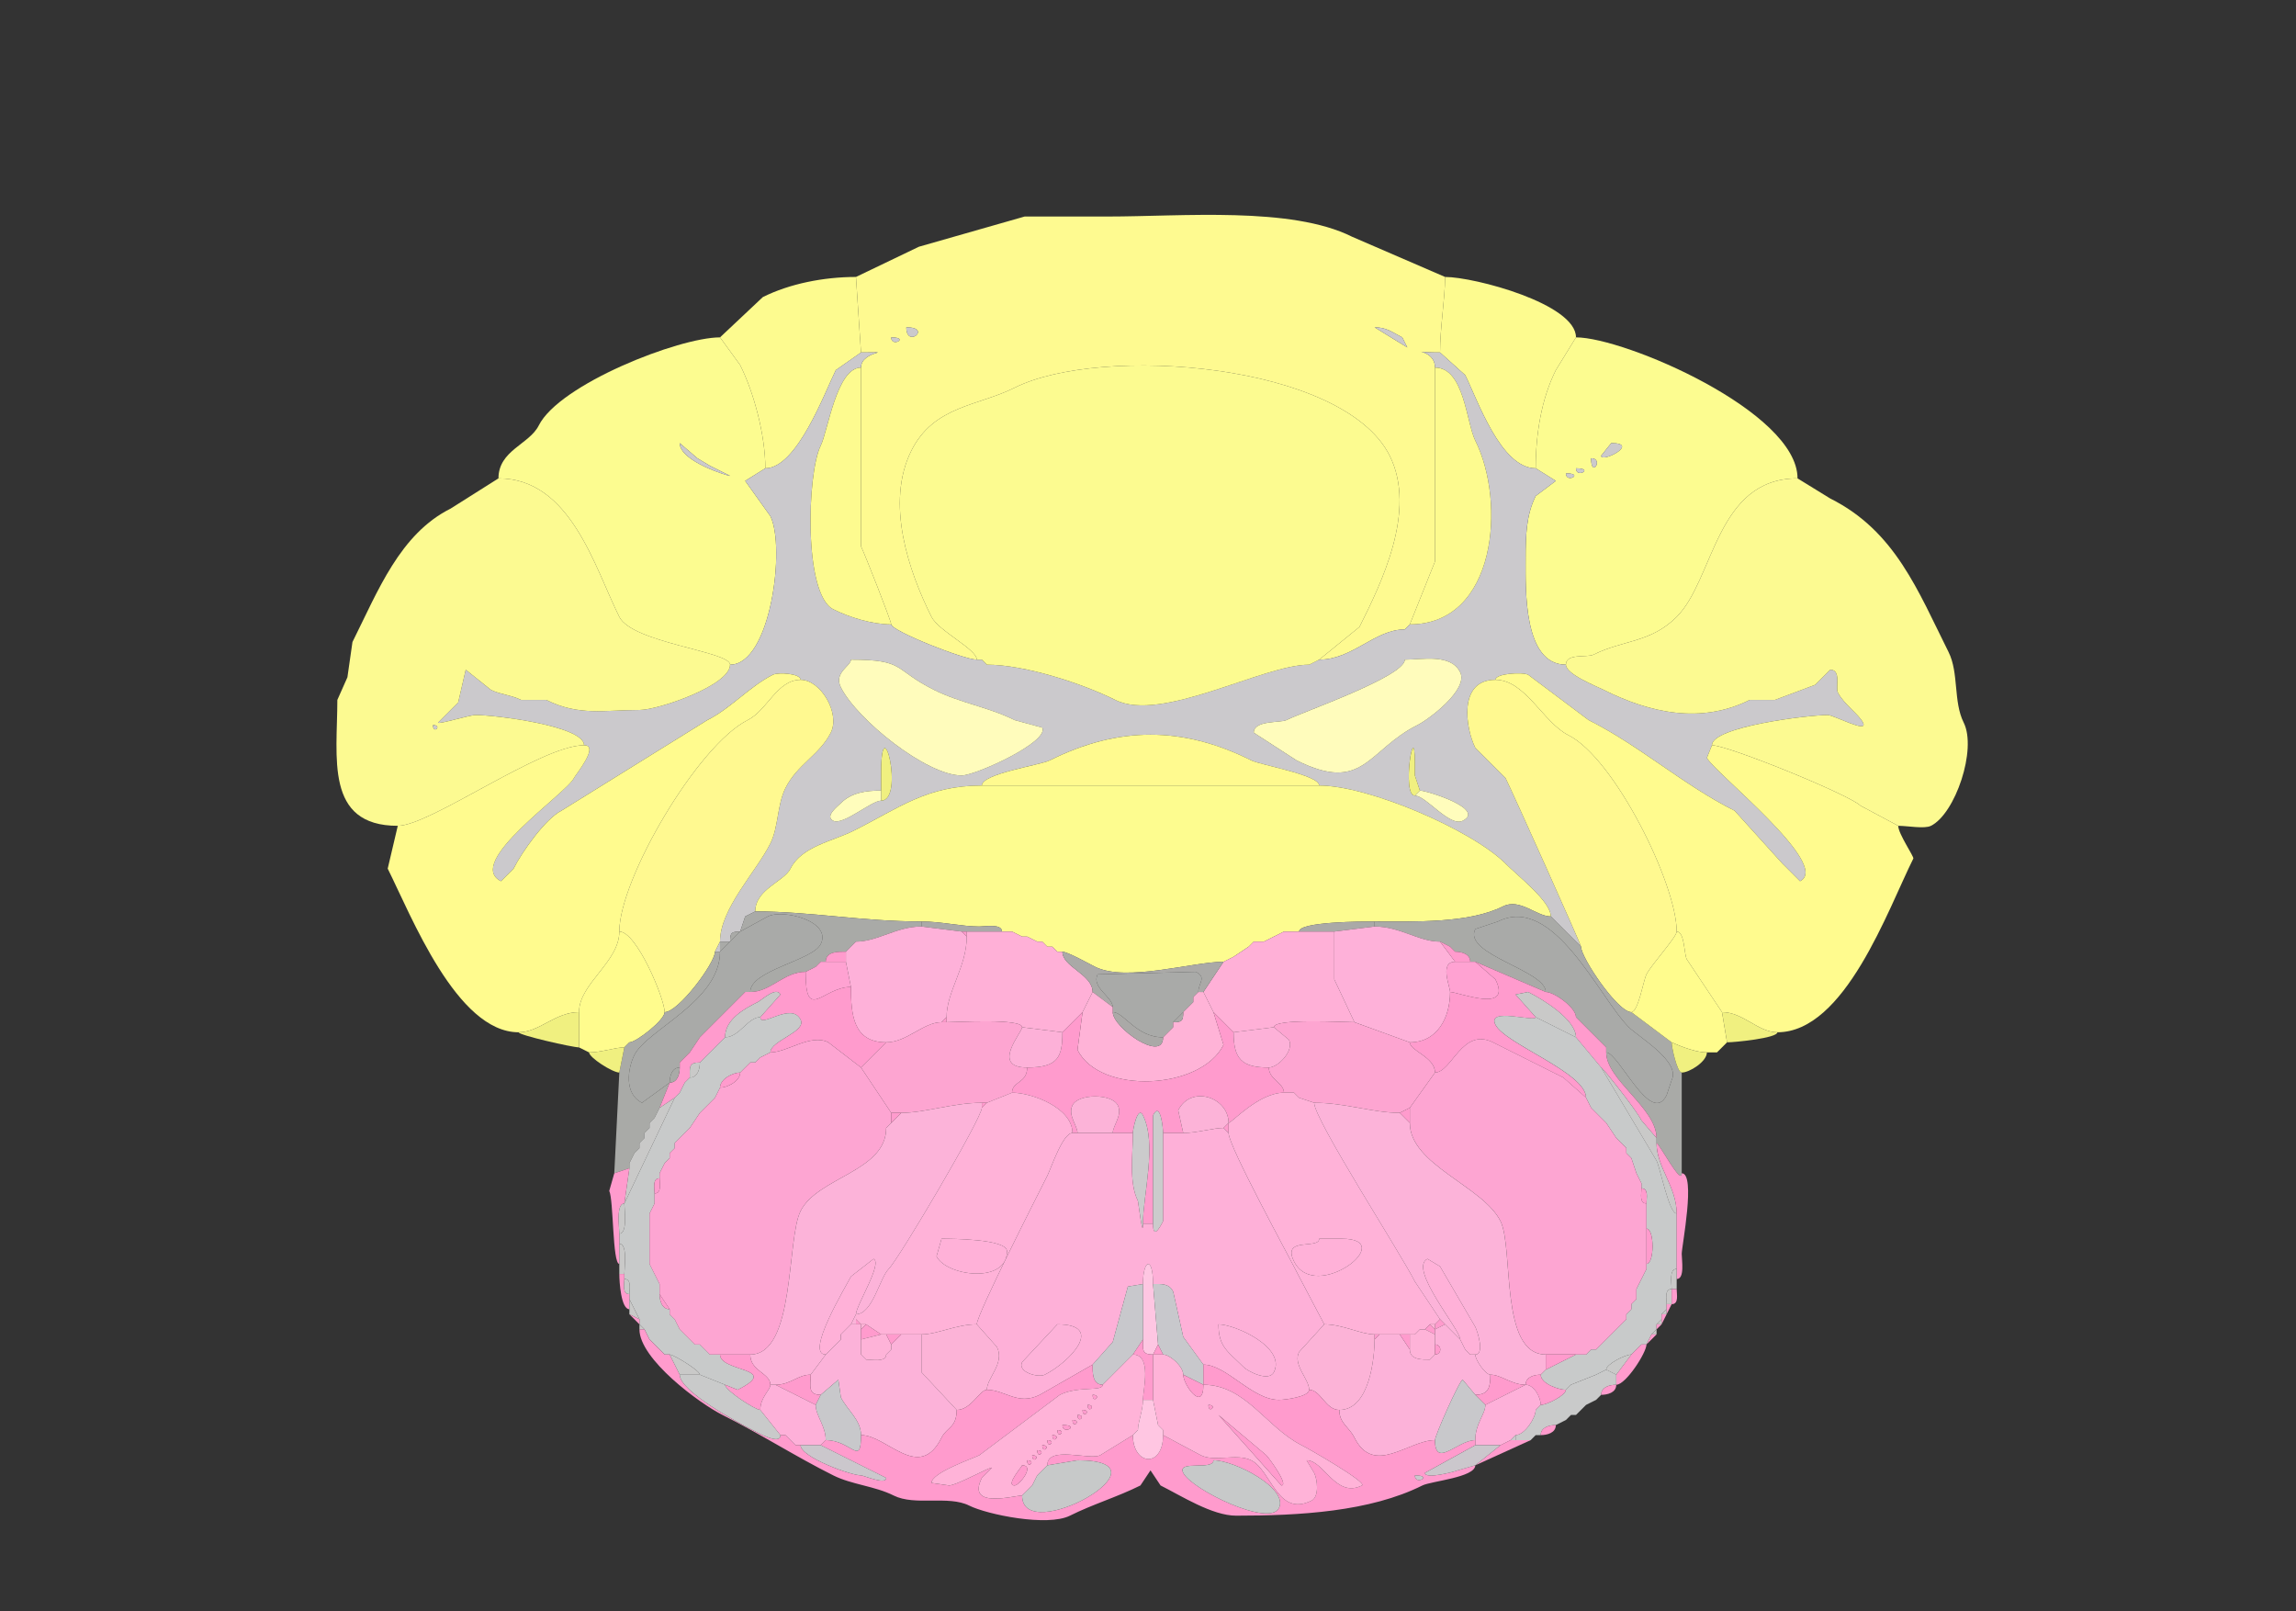 <svg xmlns="http://www.w3.org/2000/svg" viewBox="0 0 456 320"><rect x="0" y="0" width="456" height="320" fill="#333333" stroke="none"/><path fill="#FEFA90" id="DEC" fill-rule="evenodd" d="M177 67c0 2.091 3.746 0 0 0m96-2 6.5 4-1-2c-1.944-.972-3.075-2-5.5-2m-93 0c0 4.282 5.195 0 0 0m14 66c0-2.078-7.584-5.668-9-8.5-4.531-9.062-9.192-22.616-4-33 4.462-8.925 13.19-8.845 20.5-12.5 17.217-8.609 65.3-4.9 74.5 13.5 5.458 10.916-1.684 25.367-6 34l-8 6.5c6.65 0 11.048-6 17-6l1-1 5-12.5V73c0-4.322-7.347-3 1-3 0-4.933 1-10.73 1-15l-18.5-8c-12.068-6.034-33.707-4-48.5-4h-16.5l-21 6-12.5 6 1 15c7.488 0 0-.535 0 3v35.5c.74 1.48 6 14.861 6 15.5 0 1.254 14.386 7 17 7Z"/><path fill="#FDFB8F" id="SIM" d="m171 70-5 3.5c-2.149 4.299-7.703 19.5-14 19.5 0-6.525-2.235-14.97-5-20.5l-4-5.5 8.5-8c5.314-2.657 12.094-4 18.5-4l1 15ZM286 70l5 4.5c2.473 4.946 7.054 18.5 14 18.5 0-6.877 1.158-13.817 4-19.5l4-6.5c0-6.666-20.185-12-26-12 0 4.27-1 10.067-1 15Z"/><path fill="#CBC9CC" id="arb" d="M180 65c0 4.282 5.195 0 0 0ZM273 65l6.5 4-1-2c-1.944-.972-3.075-2-5.5-2Z"/><path fill="#FCFC90" id="ANcr1" fill-rule="evenodd" d="M135 88c0 3.705 10 6.652 10 6.5l-4-2-2.5-1.5-3.5-3m-36 7c14.327 0 19.114 17.728 24 27.5 2.588 5.175 22 6.861 22 9.5 8.088 0 11.035-23.43 8-29.5l-5-7 4-2.5c0-6.525-2.235-14.97-5-20.5l-4-5.5c-8.172 0-31.913 9.327-36 17.5-1.876 3.753-8 4.935-8 10.5Z"/><path fill="#CBC9CC" id="arb" d="M177 67c0 2.091 3.746 0 0 0Z"/><path fill="#FCFC90" id="ANcr1" fill-rule="evenodd" d="M311 94c0 2.091 3.746 0 0 0m2-1c0 2.091 3.746 0 0 0m3-2c0 4.136 2.609 0 0 0m4-3-2 2.5c0 1.54 7.807-2.5 2-2.5m37 7c-16.229 0-16.558 20.058-24 27.5-5.178 5.178-10.638 4.569-16.5 7.5-1.319.659-5.5-.334-5.5 2-8.513 0-8-15.133-8-21 0-4.613.11-8.721 2-12.5l4-3-4-2.5c0-6.877 1.158-13.817 4-19.5l4-6.5c9.63 0 44 14.747 44 28Z"/><path fill="#CBC9CC" id="arb" fill-rule="evenodd" d="M279 131c0 3.352-20.21 10.355-23.5 12-1.188.594-6.5-.018-6.5 2.5l8.5 5.5c13.327 6.663 14.078-2.039 24-7 2.286-1.143 10.21-7.081 8.5-10.5-1.875-3.75-7.522-2.5-11-2.5m-110 0c0 1.284-3.47 2.561-2 5.5 3.186 6.373 16.987 17.5 24 17.5 2.737 0 17.422-6.656 16-9.5l-5.5-1.5c-5.128-2.564-10.759-3.379-16-6-8.198-4.099-5.6-6-16.5-6m-26 56h2c0-1.747.253-2 2-2l1-3 2-1c0-4.401 5.702-5.904 7-8.5 2.206-4.412 8.374-5.437 12.5-7.5 8.993-4.496 14.524-9 25.5-9 0-2.378 11.54-4.02 13.5-5 13.56-6.78 26.372-6.814 40 0 1.892.946 13.5 2.906 13.5 5 9.895 0 30.378 8.878 37 15.5 2.565 2.565 9 7.522 9 10.5l6 6c0-.41-13.52-30.539-15-33.5l-6-6c-1.879-3.758-3.518-13.5 4-13.5 0-1.263 5.36-1.57 6.5-1l12 9c10.12 5.06 18.845 12.922 29 18l9.5 10.5 3.5 3.5c6.349-3.174-17.065-21.631-18.5-24.5l1-2.5c0-3.664 19.002-6 23-6 1.203 0 8.133 3.765 7 1.5-.838-1.676-3.839-3.678-5-6-.471-.942.73-4.5-1.5-4.5l-3 3-8 3h-5c-9.712 4.856-19.863 2.569-29-2-1.439-.72-7.5-3.101-7.5-5-8.513 0-8-15.133-8-21 0-4.613.11-8.721 2-12.5l4-3-4-2.5c-6.946 0-11.527-13.554-14-18.5l-5-4.5c-8.347 0-1-1.322-1 3 5.806 0 6.23 10.96 8 14.5 6.134 12.267 4.193 36.5-13 36.5l-1 1c-5.952 0-10.35 6-17 6l-2 1c-9.187 0-29.296 11.602-38.5 7-6.527-3.264-17.999-7-25.5-7l-1-1h-1c-2.614 0-17-5.746-17-7-3.785 0-8.299-1.399-11.5-3-5.934-2.967-5.215-27.07-2.5-32.5 1.428-2.857 3.149-15.5 8-15.5 0-3.535 7.488-3 0-3l-5 3.5c-2.149 4.299-7.703 19.5-14 19.5l-4 2.5 5 7c3.035 6.07.088 29.5-8 29.5 0 4.104-14.246 9-18 9-6.947 0-11.992 1.254-18.5-2h-5c-1.918-.959-4.203-1.101-6-2l-5-4-1.5 6.5-4 4c0 .442 6.177-1.5 7.5-1.5 3.86 0 21.5 2.161 21.5 6 3.138 0-1.645 5.789-2 6.5-1.59 3.181-21.86 16.82-14.5 20.5l2.5-2.5c1.699-3.399 6.391-9.945 9.5-11.5l29-18c4.638-2.319 8.413-6.706 13-9 1.073-.536 5.5-.251 5.5 1 3.98 0 7.926 6.649 6 10.5-2.183 4.366-6.635 6.269-9 11-1.661 3.322-1.372 7.744-3 11-2.83 5.66-10 12.955-10 19.5m139-30c1.364 0 13.162 3.669 8.5 6-2.596 1.298-7.311-5-9.5-5-2.716 0 0-15.898 0-6.5v2.5l1 3m-107 0c-2.998 0-5.895.395-8 2.5-.645.645-3.276 2.612-1.5 3.5 1.941.97 7.584-4 9.5-4 4.765 0 0-19.21 0-5.5v3.5Z"/><path fill="#FDFB8F" id="SIM" d="M171 73c-4.851 0-6.572 12.643-8 15.5-2.715 5.43-3.434 29.533 2.5 32.5 3.201 1.601 7.715 3 11.5 3 0-.639-5.26-14.02-6-15.5V73Z"/><path fill="#FCFB90" id="CUL4, 5" d="M196 132c7.501 0 18.973 3.736 25.5 7 9.204 4.602 29.313-7 38.5-7l2-1 8-6.5c4.316-8.633 11.458-23.084 6-34-9.2-18.4-57.283-22.109-74.5-13.5-7.31 3.655-16.038 3.575-20.5 12.5-5.192 10.384-.531 23.938 4 33 1.416 2.832 9 6.422 9 8.5h1l1 1Z"/><path fill="#FDFB8F" id="SIM" d="M285 73c5.806 0 6.23 10.96 8 14.5 6.134 12.267 4.193 36.5-13 36.5l5-12.5V73Z"/><path fill="#CBC9CC" id="arb" d="M135 88c0 3.705 10 6.652 10 6.5l-4-2-2.5-1.5-3.5-3ZM320 88l-2 2.5c0 1.54 7.807-2.5 2-2.5ZM316 91c0 4.136 2.609 0 0 0ZM313 93c0 2.091 3.746 0 0 0ZM311 94c0 2.091 3.746 0 0 0Z"/><path fill="#FCFA91" id="ANcr2" fill-rule="evenodd" d="M86 144c0 1.93 1.93 0 0 0m30 4c-8.56 0-30.556 16-37 16-14.567 0-12-13.658-12-25l2-4.5 1-7c5.084-10.168 9.418-21.459 19.5-26.5l9.5-6c14.327 0 19.114 17.728 24 27.5 2.588 5.175 22 6.861 22 9.5 0 4.104-14.246 9-18 9-6.947 0-11.992 1.254-18.5-2h-5c-1.918-.959-4.203-1.101-6-2l-5-4-1.5 6.5-4 4c0 .442 6.177-1.5 7.5-1.5 3.86 0 21.5 2.161 21.5 6Z"/><path fill="#FCFA91" id="ANcr2" d="M340 148c3.184 0 27.34 9.84 29.5 12l7.5 4c1.865 0 5.2.65 6.5 0 4.848-2.424 9.155-15.19 6.5-20.5-2.08-4.16-.942-9.884-3-14-6.095-12.19-10.609-24.054-23.5-30.5l-6.5-4c-16.229 0-16.558 20.058-24 27.5-5.178 5.178-10.638 4.569-16.5 7.5-1.319.659-5.5-.334-5.5 2 0 1.899 6.061 4.28 7.5 5 9.137 4.569 19.288 6.856 29 2h5l8-3 3-3c2.23 0 1.029 3.558 1.5 4.5 1.161 2.322 4.162 4.324 5 6 1.133 2.265-5.797-1.5-7-1.5-3.998 0-23 2.336-23 6Z"/><path fill="#FDFB8F" id="SIM" d="m280 124-1 1 1-1Z"/><path fill="#FFFCBC" id="FN" d="M169 131c0 1.284-3.47 2.561-2 5.5 3.186 6.373 16.987 17.5 24 17.5 2.737 0 17.422-6.656 16-9.5l-5.5-1.5c-5.128-2.564-10.759-3.379-16-6-8.198-4.099-5.6-6-16.5-6Z"/><path fill="#FEFA90" id="DEC" d="m195 131 1 1-1-1ZM262 131l-2 1 2-1Z"/><path fill="#FFFCBC" id="FN" d="M279 131c0 3.352-20.21 10.355-23.5 12-1.188.594-6.5-.018-6.5 2.5l8.5 5.5c13.327 6.663 14.078-2.039 24-7 2.286-1.143 10.21-7.081 8.5-10.5-1.875-3.75-7.522-2.5-11-2.5Z"/><path fill="#FFFB8E" id="PRM" d="M115 201c-4.737 0-7.84 4-12 4-12.294 0-21.344-23.188-26-32.5l2-8.5c6.444 0 28.44-16 37-16 3.138 0-1.645 5.789-2 6.5-1.59 3.181-21.86 16.82-14.5 20.5l2.5-2.5c1.699-3.399 6.391-9.945 9.5-11.5l29-18c4.638-2.319 8.413-6.706 13-9 1.073-.536 5.5-.251 5.5 1-4.662 0-6.614 6.057-10.5 8-9.939 4.97-25.5 31.576-25.5 42 0 6.073-8 10.301-8 16ZM342 201c4.196 0 7.152 4 11 4 13.419 0 21.949-24.397 27-34.5.177-.355-3-4.917-3-6.5l-7.5-4c-2.16-2.16-26.316-12-29.5-12l-1 2.5c1.435 2.869 24.849 21.326 18.5 24.5l-3.5-3.5-9.5-10.5c-10.155-5.078-18.88-12.94-29-18l-12-9c-1.14-.57-6.5-.263-6.5 1 5.926 0 9.485 8.493 14.5 11 9.098 4.549 21.5 29.515 21.5 39 1.59 0 1.443 4.386 2 5.5l7 10.5Z"/><path fill="#FFF990" id="COPY" d="M142 189c0 2.257-7.243 12-10 12 0-2.631-5.533-16-9-16 0-10.424 15.561-37.03 25.5-42 3.886-1.943 5.838-8 10.5-8 3.98 0 7.926 6.649 6 10.5-2.183 4.366-6.635 6.269-9 11-1.661 3.322-1.372 7.744-3 11-2.83 5.66-10 12.955-10 19.5l-1 2ZM314 188c0 2.172 7.279 13 10 13 1.361 0 2.379-6.258 3-7.5.969-1.937 6-7.405 6-8.5 0-9.485-12.402-34.451-21.5-39-5.015-2.507-8.574-11-14.5-11-7.518 0-5.879 9.742-4 13.5l6 6c1.48 2.961 15 33.09 15 33.5Z"/><path fill="#CBC9CC" id="arb" d="M86 144c0 1.93 1.93 0 0 0Z"/><path fill="#FFFA8F" id="UVU" d="M195 156h67c0-2.094-11.608-4.054-13.5-5-13.628-6.814-26.44-6.78-40 0-1.96.98-13.5 2.622-13.5 5Z"/><path fill="#F0F080" id="CB" d="M175 157v2c4.765 0 0-19.21 0-5.5v3.5ZM282 157l-1 1c-2.716 0 0-15.898 0-6.5v2.5l1 3Z"/><path fill="#FDFC8F" id="NOD" d="m245 190-2 1c-6.162 0-19.312 4.094-25.5 1-1.157-.579-5.491-3-6.5-3h-1l-1-1h-1l-1-1h-1l-2-1h-1l-2-1h-2c0-1.614-3.31-1-4.5-1-3.533 0-7.456-1-11.5-1-11.706 0-22.213-2-33-2 0-4.401 5.702-5.904 7-8.5 2.206-4.412 8.374-5.437 12.5-7.5 8.993-4.496 14.524-9 25.5-9h67c9.895 0 30.378 8.878 37 15.5 2.565 2.565 9 7.522 9 10.5-2.839 0-6.121-3.69-9.5-2-6.776 3.388-17.439 3-25.5 3-2.376 0-15 .025-15 2h-3l-2 1-2 1h-2l-1 1-3 2Z"/><path fill="#FFFDBC" id="IP" d="M175 157c-2.998 0-5.895.395-8 2.5-.645.645-3.276 2.612-1.5 3.5 1.941.97 7.584-4 9.5-4v-2ZM282 157c1.364 0 13.162 3.669 8.5 6-2.596 1.298-7.311-5-9.5-5l1-1Z"/><path fill="#A9AAA7" id="V4r" d="M160 193c-4.349 0-6.918 4-11 4 0-4.346 12.355-6.21 14-9.5 2.281-4.561-7.465-7.017-10.5-5.5l-5.5 3 1-3 2-1c10.787 0 21.294 2 33 2v1c-4.947 0-8.729 3-13 3l-1 1-1 1c-1.465 0-4-.109-4 2h-1l-1 1-2 1ZM329 227c.491 0 5 8.612 5 6v-20c-.913 0-2-5.014-2-6l-8-6c-2.721 0-10-10.828-10-13l-6-6c-2.839 0-6.121-3.69-9.5-2-6.776 3.388-17.439 3-25.5 3v1c5.102 0 8.712 3 13 3l2 1 1 1c1.238 0 3 .423 3 2h1l14 6c0-4.312-16.526-7.447-14-12.5l4.5-1.5c11.075-5.538 20.032 15.032 26 21 1.926 1.926 10.34 6.821 8.5 10.5l-1 3c-3.139 6.278-9.51-8.5-12-8.5 0 5.462 10 11.041 10 17v1Z"/><path fill="#FDFC8F" id="NOD" d="m150 181-2 1 2-1Z"/><path fill="#A9AAA8" id="chpl" d="M135 212c-1.577 0-2 1.762-2 3l-5.5 4c-3.602-1.801-2.834-6.833-1.5-9.5 2.506-5.012 17-10.648 17-20.5l2-2 2-2 5.5-3c3.035-1.517 12.781.939 10.5 5.5-1.645 3.29-14 5.154-14 9.5h-1l-1 1-4 4-1 1-1 1-1 1-1 1-2 3-1 1-1 1v1ZM319 208v1c2.49 0 8.861 14.778 12 8.5l1-3c1.84-3.679-6.574-8.574-8.5-10.5-5.968-5.968-14.925-26.538-26-21l-4.5 1.5c-2.526 5.053 14 8.188 14 12.5 1.668 0 6 3.099 6 5l1 1 1 1 1 1 1 1 2 2Z"/><path fill="#AAA9A7" id="V4" d="M192 185h7c0-1.614-3.31-1-4.5-1-3.533 0-7.456-1-11.5-1v1l8 1h1ZM258 185h7l8-1v-1c-2.376 0-15 .025-15 2Z"/><path fill="#FEB1D9" id="SPIV" d="M187 203c-3.614 0-6.899 4-11 4-6.508 0-7-5.416-7-11l-1-5v-2l1-1 1-1c4.271 0 8.053-3 13-3l8 1 1 1c0 6.02-4 10.872-4 16l-1 1ZM269 203l11 4c5.547 0 8-5.031 8-10 0-1.033-2.19-6 1-6l-3-4c-4.288 0-7.898-3-13-3l-8 1v9.5l4 8.5Z"/><path fill="#FFFC8D" id="PFL" d="M124 208c-1.819 0-4.591 1-7 1l-2-1v-7c0-5.699 8-9.927 8-16 3.467 0 9 13.369 9 16 0 1.59-5.662 6-7 6l-1 1Z"/><path fill="#A9AAA7" id="V4r" d="M147 185c-1.747 0-2 .253-2 2l2-2Z"/><path fill="#FF9BCD" id="MY" d="M192 185v1l-1-1h1Z"/><path fill="#FFB0D7" id="MV" d="m203 204 8 1 4-4 2-4c0-3.517-6-4.95-6-8h-1l-1-1h-1l-1-1h-1l-2-1h-1l-2-1h-9v1c0 6.02-4 10.872-4 16v1c2.075 0 15-.797 15 1Z"/><path fill="#AAA9A7" id="V4" d="m201 185 2 1-2-1ZM255 185l-2 1 2-1Z"/><path fill="#FFB0D7" id="MV" d="m253 204-8 1-4-4-2-4 4-6 2-1 3-2 1-1h2l2-1 2-1h10v9.5l4 8.5c-2.158 0-16-.801-16 1Z"/><path fill="#FFFC8D" id="PFL" d="M339 209h2l1-1 1-1-1-6-7-10.5c-.557-1.114-.41-5.5-2-5.5 0 1.095-5.031 6.563-6 8.5-.621 1.242-1.639 7.5-3 7.5l8 6c.062 0 4.153 2 7 2Z"/><path fill="#AAA9A7" id="V4" d="m204 186 2 1-2-1ZM253 186l-2 1 2-1Z"/><path fill="#CBC9CC" id="arb" d="M142 189h1v-2l-1 2Z"/><path fill="#A9AAA7" id="V4r" d="m145 187-2 2v-2h2Z"/><path fill="#F0F080" id="CB" d="m170 187-1 1 1-1Z"/><path fill="#AAA9A7" id="V4" d="m207 187 1 1-1-1ZM249 187l-1 1 1-1Z"/><path fill="#FF9BCD" id="MY" d="M289 191h3c0-1.577-1.762-2-3-2l-1-1-2-1 3 4ZM169 188l-1 1 1-1Z"/><path fill="#AAA9A7" id="V4" d="m209 188 1 1-1-1Z"/><path fill="#F0F080" id="CB" d="m288 188 1 1-1-1Z"/><path fill="#A9AAA7" id="V4r" d="m125 232-3 1 1-20 1-5 1-1c1.338 0 7-4.41 7-6 2.757 0 10-9.743 10-12h1c0 9.852-14.494 15.488-17 20.5-1.334 2.667-2.102 7.699 1.5 9.5l5.5-4-2 5-1 2-1 1v1l-1 1v1l-1 1v1l-1 1-1 2v1Z"/><path fill="#FF9BCD" id="MY" d="M164 191h4v-2c-1.465 0-4-.109-4 2Z"/><path fill="#AAA9A7" id="V4" d="M238 197h1l4-6c-6.162 0-19.312 4.094-25.5 1-1.157-.579-5.491-3-6.5-3 0 3.05 6 4.483 6 8l4 3c0-2.021-4.303-3.894-3-6.5l19.5-.5c2.225 1.113.5 2.212.5 4ZM245 190l-2 1 2-1Z"/><path fill="#FF9BCD" id="MY" d="m163 191-1 1 1-1Z"/><path fill="#FFA2D2" id="ECU" d="M160 193c0 10.255 3.396 3 9 3l-1-5h-5l-1 1-2 1ZM293 191l4 3.5c3.452 6.904-7.341 2.5-9 2.5 0-1.033-2.19-6 1-6h4Z"/><path fill="#FF9BCD" id="MY" d="M285 213c3.316 0 5.41-9.045 11.5-6l14 7 4.5 4c0-4.97-16.081-10.663-18-14.5-1.776-3.552 8-.423 8-1.5l-4-4.5 2.5-.5c2.733 1.367 9.5 5.43 9.5 9l5 6c0-.322 6.863 8.226 8 10.5l3 3.5c0-5.959-10-11.538-10-17v-1l-2-2-1-1-1-1-1-1-1-1c0-1.901-4.332-5-6-5l-14-6 4 3.5c3.452 6.904-7.341 2.5-9 2.5 0 4.969-2.453 10-8 10 0 1.692 5 2.921 5 6ZM162 192l-2 1 2-1ZM134 218l-3 2 2-5c1.577 0 2-1.762 2-3v-1l1-1 1-1 2-3 1-1 1-1 1-1 1-1 4-4 1-1h1c4.082 0 6.651-4 11-4 0 10.255 3.396 3 9 3 0 5.584.492 11 7 11l-5 5-6.5-5c-3.528-1.764-8.121 2-11.5 2 0-2.359 7.225-4.05 6-6.5-1.815-3.63-8 1.797-8-.5l4-4.5c-.828-1.657-3.651 1.075-4.5 1.5-2.646 1.323-6.5 3.4-6.5 7l-5 5c-2.293 0-2 .997-2 3l-1 1-1 2-1 1Z"/><path fill="#A9AAA8" id="chpl" d="m232 205-1 1c-5.397 0-7.726-5-10-5v-1c0-2.021-4.303-3.894-3-6.5l19.5-.5c2.225 1.113.5 2.212.5 4l-1 1v1l-1 1-1 1-2 2v1l-1 1Z"/><path fill="#A9AAA7" id="V4r" d="m148 197-1 1 1-1Z"/><path fill="#C9C9C8" id="icp" d="M151 202c-2.46 0-4.17 4-7 4 0-3.6 3.854-5.677 6.5-7 .849-.425 3.672-3.157 4.5-1.5l-4 4.5Z"/><path fill="#FFB3D7" id="PRP" d="m232 205-1 1c0 5.127-10-1.917-10-5v-1l-4-3-2 4-1 7.5c4.483 8.966 24.52 7.961 29-1l-2-6.5-2-4h-1l-1 1v1l-1 1-1 1c0 1.747-.253 2-2 2v1l-1 1Z"/><path fill="#AAA9A7" id="V4" d="m238 197-1 1 1-1Z"/><path fill="#C9C9C8" id="icp" d="m305 202 8 4c0-3.57-6.767-7.633-9.5-9l-2.5.5 4 4.5Z"/><path fill="#AAA9A7" id="V4" d="m237 199-1 1 1-1ZM236 200l-1 1 1-1Z"/><path fill="#F0F080" id="CB" d="M103 205c0 .573 10.704 3 12 3v-7c-4.737 0-7.84 4-12 4Z"/><path fill="#C8CACA" id="sptV" d="m139 273 5 2 2.5 1c8.832-4.416-3.5-3.48-3.5-7h-2l-2-2h-1l-3-3-1-2-1-1v-1c-1.577 0-2-1.762-2-3v-2l-2-4v-10l1-2v-2c0-1.048-.473-3 1-3v-1l1-2 1-1v-1l1-1v-1l1-1 1-1 1-1 2-3 1-1 1-1 1-1 1-2c0-1.712 2.571-3 4-3l1-1 1-1h1l1-1 2-1c0-2.359 7.225-4.05 6-6.5-1.815-3.63-8 1.797-8-.5-2.46 0-4.17 4-7 4l-5 5c0 1.238-.423 3-2 3l-1 1-1 2-1 1-10 21c0 1.321.684 6-1 6v2c1.684 0 1 4.679 1 6v1c1.473 0 1 1.952 1 3v1l2 4v1l1 1 1 2 1 1 1 1 1 1h1c.781 0 6 3.19 6 4Z"/><path fill="#FF9BCD" id="MY" d="M227 243h2v-21.5c1.504-3.008 2 2.788 2 3.5h4l-1-4.5c2.554-5.108 10-2.601 10 2.5.622 0 5.987-6 11-6 0-1.947-3-2.636-3-5-5.396 0-7-1.699-7-7l-4-4 2 6.5c-4.48 8.961-24.517 9.966-29 1l1-7.5-4 4c0 4.83-.785 7-7 7 0 3.151-3 2.703-3 5 3.968 0 12 3.008 12 8h1c0-1.423-1.978-3.544-1-5.5 1.172-2.345 7.828-2.345 9 0 .978 1.956-1 4.077-1 5.5h4c0-.734.972-5.557 2-3.5 2.845 5.689 0 15.76 0 21.5Z"/><path fill="#AAA9A7" id="V4" d="M221 201c2.274 0 4.603 5 10 5 0 5.127-10-1.917-10-5ZM235 201l-2 2c1.747 0 2-.253 2-2Z"/><path fill="#C8CACA" id="sptV" d="m312 275-1 1c-1.408 0-5-1.197-5-3l1-1 6-3h2l1-1h1l1-1 1-1 1-1 1-1 1-1 1-1v-1l1-1v-1l1-1v-2l1-2 1-2v-1c1.602 0 1.602-7 0-7v-5c0-1.048.473-3-1-3v-1l-1-2-1-3-1-1v-1l-2-2-2-3-3-3-1-2c0-4.97-16.081-10.663-18-14.5-1.776-3.552 8-.423 8-1.5l8 4 5 6 11 18.5c.769 1.537 2.456 10.5 4 10.5v11c-1.579 0-1 2.855-1 4-1.473 0-1 1.952-1 3v1l-1 1v1l-1 1v1l-1 1-1 2h-1l-1 1-1 1c-1.238 0-5 1.923-5 3l-2 1-5 2Z"/><path fill="#F0F080" id="CB" d="M353 205c0 1.16-8.505 2-10 2l-1-6c4.196 0 7.152 4 11 4Z"/><path fill="#A9AAA7" id="V4r" d="m143 202-1 1 1-1Z"/><path fill="#FF9BCD" id="MY" d="M187 203h1v-1l-1 1Z"/><path fill="#A9AAA7" id="V4r" d="m313 202 1 1-1-1ZM142 203l-1 1 1-1Z"/><path fill="#FDA5D1" id="NTS" d="M177 221h2c4.783 0 10.26-2 16-2h1l5-2c0-2.297 3-1.849 3-5-7.296 0-1-6.961-1-8 0-1.797-12.925-1-15-1h-1c-3.614 0-6.899 4-11 4l-5 5 6 9ZM280 220l-2 1c-5.378 0-10.79-2-17-2l-3-1-1-1h-2c0-1.947-3-2.636-3-5 1.812 0 5.075-3.35 4-5.5l-3-2.5c0-1.801 13.842-1 16-1l11 4c0 1.692 5 2.921 5 6l-5 7Z"/><path fill="#A9AAA7" id="V4r" d="m141 204-1 1 1-1Z"/><path fill="#FDB1D8" id="DMX" d="M211 205c0 4.83-.785 7-7 7-7.296 0-1-6.961-1-8l8 1Z"/><path fill="#AAA9A7" id="V4" d="m233 204-1 1 1-1Z"/><path fill="#FDB1D8" id="DMX" d="M245 205c0 5.301 1.604 7 7 7 1.812 0 5.075-3.35 4-5.5l-3-2.5-8 1Z"/><path fill="#A9AAA7" id="V4r" d="m315 204 1 1-1-1ZM140 205l-1 1 1-1Z"/><path fill="#AAA9A7" id="V4" d="m232 205-1 1 1-1Z"/><path fill="#A9AAA7" id="V4r" d="m317 206 2 2-2-2Z"/><path fill="#F0F080" id="CB" d="m125 207-1 1 1-1Z"/><path fill="#FDA5D2" id="SPVI" d="M143 269h6c8.987 0 7.184-22.869 10-28.5 3.365-6.729 17-7.853 17-16.5l1-1v-2l-6-9-6.5-5c-3.528-1.764-8.121 2-11.5 2l-2 1-1 1h-1l-1 1-1 1c0 1.712-2.571 3-4 3l-1 2-1 1-1 1-1 1-2 3-1 1-1 1-1 1v1l-1 1v1l-1 1-1 2v1c0 1.048.473 3-1 3v2l-1 2v10l2 4v2l2 3v1l1 1 1 2 3 3h1l2 2h2ZM313 269h2l1-1h1l1-1 1-1 1-1 1-1 1-1 1-1v-1l1-1v-1l1-1v-2l1-2 1-2v-13c-1.473 0-1-1.952-1-3v-1l-1-2-1-3-1-1v-1l-2-2-2-3-3-3-1-2-4.5-4-14-7c-6.09-3.045-8.184 6-11.5 6l-5 7v3c0 8.34 14.519 12.538 18 19.5 2.68 5.36-.244 26.5 9 26.5h6Z"/><path fill="#F0F080" id="CB" d="M339 209c0 1.811-3.438 4-5 4-.913 0-2-5.014-2-6 .062 0 4.153 2 7 2ZM343 207l-1 1 1-1ZM117 209c0 1.028 4.666 4 6 4l1-5c-1.819 0-4.591 1-7 1ZM342 208l-1 1 1-1Z"/><path fill="#A9AAA7" id="V4r" d="m137 209-1 1 1-1Z"/><path fill="#FF9BCD" id="MY" d="m153 209-2 1 2-1Z"/><path fill="#A9AAA7" id="V4r" d="m136 210-1 1 1-1Z"/><path fill="#FF9BCD" id="MY" d="m151 210-1 1 1-1Z"/><path fill="#C9C9C8" id="icp" d="M139 211c-2.293 0-2 .997-2 3 1.577 0 2-1.762 2-3Z"/><path fill="#FF9BCD" id="MY" d="m149 211-1 1 1-1Z"/><path fill="#C9C9C8" id="icp" d="M329 227c0 4.769 4 8.687 4 14-1.544 0-3.231-8.963-4-10.5L318 212c0-.322 6.863 8.226 8 10.5l3 3.5v1Z"/><path fill="#A9AAA7" id="V4r" d="M135 212c-1.577 0-2 1.762-2 3 1.577 0 2-1.762 2-3Z"/><path fill="#FF9BCD" id="MY" d="m148 212-1 1 1-1ZM147 213c-1.429 0-4 1.288-4 3 1.429 0 4-1.288 4-3Z"/><path fill="#C9C9C8" id="icp" d="m137 214-1 1 1-1ZM136 215l-1 2 1-2ZM135 217l-1 1 1-1Z"/><path fill="#FFB2D8" id="IRN" fill-rule="evenodd" d="m187 246-1 3.5c1.968 3.936 14 5.524 14-1 0-2.464-11.001-2.5-13-2.5m-8 19h4c3.186 0 6.865-2 11-2 0-1.995 12.157-25.813 14-29.5.783-1.565 3.064-8.5 5-8.5 0-4.992-8.032-8-12-8l-5 2-1 1c0 2.048-16.421 29.921-18.5 32-1.792 1.792-3.207 9-6.5 9v1l1 1h1l3 2h4ZM262 246c0 2.177-7.485-.47-5 4.5 4.241 8.482 21.014-4.5 9.5-4.5H262m18 19h1l1-1h1l1-1h1l1-1-5-7.5c-2.785-5.571-20-32.153-20-35.5l-3-1-1-1h-2c-5.013 0-10.378 6-11 6v2c0 2.648 11.997 24.493 14 28.5l5 9.5c3.702 0 7.27 2 10 2h7Z"/><path fill="#FF9BCD" id="MY" d="m257 217 1 1-1-1Z"/><path fill="#C9C9C8" id="icp" d="m125 232-1 7 10-21-3 2-1 2-1 1v1l-1 1v1l-1 1v1l-1 1-1 2v1Z"/><path fill="#FF9BCD" id="MY" d="m142 218-1 1 1-1Z"/><path fill="#FCB3D8" id="PGRNd" d="M214 225h7c0-1.423 1.978-3.544 1-5.5-1.172-2.345-7.828-2.345-9 0-.978 1.956 1 4.077 1 5.5ZM243 224c-2.097 0-5.293 1-8 1l-1-4.5c2.554-5.108 10-2.601 10 2.5l-1 1Z"/><path fill="#FF9BCD" id="MY" d="m141 219-1 1 1-1Z"/><path fill="#FCB3D9" id="PARN" d="M153 275h1c3.066 0 4.417-2 7-2l3-4c-4.213 0 4.024-13.548 5-15.5l4.5-3.5c1.827.914-3.5 9.279-3.5 11 3.293 0 4.708-7.208 6.5-9 2.079-2.079 18.5-29.952 18.5-32v-1c-5.74 0-11.217 2-16 2l-2 2-1 1c0 8.647-13.635 9.771-17 16.5-2.816 5.631-1.013 28.5-10 28.5 0 3.326 4 3.683 4 6Z"/><path fill="#FF9BCD" id="MY" d="m196 219-1 1v-1h1Z"/><path fill="#FCB3D9" id="PARN" d="M306 273c-1.238 0-3 .423-3 2-2.833 0-4.84-2-7-2-.966 0-3-2.886-3-4 1.9 0 .468-4.565 0-5.5l-7-12-2.5-1.5c-3.862 1.931 6.5 13.987 6.5 16l-3-3-1-1-5-7.5c-2.785-5.571-20-32.153-20-35.5 6.21 0 11.622 2 17 2l2 2c0 8.34 14.519 12.538 18 19.5 2.68 5.36-.244 26.5 9 26.5v3l-1 1Z"/><path fill="#FF9BCD" id="MY" d="m131 220-1 2 1-2ZM140 220l-1 1 1-1ZM278 221l2 2v-3l-2 1ZM316 220l3 3-3-3ZM179 221l-2 2v-2h2Z"/><path fill="#CBCBCC" id="mlf" d="M225 225c0 4.35-.829 9.842 1 13.5.052.103 1 7.863 1 4.5 0-5.74 2.845-15.811 0-21.5-1.028-2.057-2 2.766-2 3.5ZM231 225v17.5c-.834 1.669-2 3.493-2 .5v-21.5c1.504-3.008 2 2.788 2 3.5Z"/><path fill="#FF9BCD" id="MY" d="m130 222-1 1 1-1ZM177 223l-1 1 1-1ZM243 224l1 1v-2l-1 1ZM129 224l-1 1 1-1ZM137 224l-1 1 1-1Z"/><path fill="#FEB0D8" id="GRN" fill-rule="evenodd" d="M242 263c0 4.526 1.876 5.376 5 8.5.862.862 5.006 2.987 6 1 2.474-4.947-7.749-9.5-11-9.5m-32 0-7 7.5c-.997 1.994 3.193 3.153 4.5 2.5 4.956-2.478 12.069-10 2.5-10m29 8c4.598 0 9.67 7 15 7 1.357 0 6-.647 6-2 0-2.132-3.271-4.958-2-7.5l5-5.5-5-9.5c-2.003-4.007-14-25.852-14-28.5l-1-1c-2.097 0-5.293 1-8 1h-4v17.5c-.834 1.669-2 3.493-2 .5h-2c0 3.363-.948-4.397-1-4.5-1.829-3.658-1-9.15-1-13.5h-12c-1.936 0-4.217 6.935-5 8.5-1.843 3.687-14 27.505-14 29.5l4 4.5c1.619 3.237-2 6.105-2 8.5 3.588 0 6.132 3.184 10.5 1l10.5-6 4-4.5 3-11 3-.5c0-4.907 2-5.671 2 0 1.578 0 3.15-.2 4 1.5l2 9 4 5.5Z"/><path fill="#FF9BCD" id="MY" d="m136 225-1 1 1-1ZM128 226l-1 1 1-1ZM135 226l-1 1 1-1ZM321 226l2 2-2-2ZM333 252v2c1.643 0 1-3.765 1-5 0-1.468 2.859-16 0-16 0 2.612-4.509-6-5-6 0 4.769 4 8.687 4 14v11ZM127 228l-1 1 1-1ZM134 228l-1 1 1-1ZM126 229l-1 2 1-2ZM323 229l1 1-1-1ZM133 230l-1 1 1-1ZM132 231l-1 2 1-2ZM123 247v4c-1.368 0-1.129-12.759-2-14.5l1-3.5 3-1-1 7c-1.684 0-1 4.679-1 6v2ZM325 233l1 2-1-2ZM131 234c-1.473 0-1 1.952-1 3 1.473 0 1-1.952 1-3ZM326 236c1.473 0 1 1.952 1 3-1.473 0-1-1.952-1-3Z"/><path fill="#C9C9C8" id="icp" d="M124 239c-1.684 0-1 4.679-1 6 1.684 0 1-4.679 1-6Z"/><path fill="#FF9BCD" id="MY" d="m130 239-1 2 1-2ZM327 244c1.602 0 1.602 7 0 7v-7Z"/><path fill="#FFB1D8" id="LIN" d="m187 246-1 3.5c1.968 3.936 14 5.524 14-1 0-2.464-11.001-2.5-13-2.5ZM262 246c0 2.177-7.485-.47-5 4.5 4.241 8.482 21.014-4.5 9.5-4.5H262Z"/><path fill="#C9C9C8" id="icp" d="M123 253h1c0-1.321.684-6-1-6v6Z"/><path fill="#FFB1D8" id="LIN" d="m165 268-1 1c-4.213 0 4.024-13.548 5-15.5l4.5-3.5c1.827.914-3.5 9.279-3.5 11l-1 2-1 1-1 1v1l-1 1-1 1Z"/><path fill="#FEC6E2" id="RO" d="m230 267-1 2c-2.293 0-2-.997-2-3v-11c0-4.907 2-5.671 2 0l1 12Z"/><path fill="#FFB1D8" id="LIN" d="M292 269h1c1.9 0 .468-4.565 0-5.5l-7-12-2.5-1.5c-3.862 1.931 6.5 13.987 6.5 16l1 2 1 1Z"/><path fill="#FF9BCD" id="MY" d="m129 251 2 4-2-4ZM327 252l-1 2 1-2Z"/><path fill="#C9C9C8" id="icp" d="M332 256h1v-4c-1.579 0-1 2.855-1 4Z"/><path fill="#FF9BCD" id="MY" d="M125 258v2c-1.663 0-2-5.407-2-7h1v1c0 1.048-.473 3 1 3v1Z"/><path fill="#C9C9C8" id="icp" d="M124 254c1.473 0 1 1.952 1 3-1.473 0-1-1.952-1-3Z"/><path fill="#FF9BCD" id="MY" d="m326 254-1 2 1-2Z"/><path fill="#C8C8CC" id="tspc" d="m220 274-1 1c-2.109 0-2-2.535-2-4l4-4.5 3-11 3-.5v11l-2 3-5 5ZM235 273l4 2v-4l-4-5.5-2-9c-.85-1.7-2.422-1.5-4-1.5l1 12 1 2c1.366 0 4 2.366 4 4Z"/><path fill="#C9C9C8" id="icp" d="M331 259h1v-3c-1.473 0-1 1.952-1 3Z"/><path fill="#FF9BCD" id="MY" d="M333 256c0 1.048.473 3-1 3v-3h1ZM131 257l2 3c-1.577 0-2-1.762-2-3Z"/><path fill="#C9C9C8" id="icp" d="m125 261 2 1-2-4v3Z"/><path fill="#FF9BCD" id="MY" d="m325 258-1 1 1-1ZM331 260v1l1-2h-1v1ZM324 260l-1 1 1-1Z"/><path fill="#C9C9C8" id="icp" d="M330 261h1v-1l-1 1Z"/><path fill="#FF9BCD" id="MY" d="M127 262v1l-2-2 2 1ZM133 261l1 1-1-1Z"/><path fill="#FCB3D9" id="PARN" d="M169 263h1v-2l-1 2Z"/><path fill="#FF9BCD" id="MY" d="M330 262v1l1-2h-1v1ZM170 263h1l-1-1v1ZM287 263l-2 1v-1l1-1 1 1ZM323 262l-1 1 1-1Z"/><path fill="#C9C9C8" id="icp" d="M329 263h1v-1l-1 1ZM127 264h1l-1-1v1Z"/><path fill="#FCB3D9" id="PARN" d="m169 263-1 1 1-1Z"/><path fill="#FCB2D9" id="PGRNl" d="M190 280c0 3.542-1.954 3.408-3 5.5-4.469 8.938-10.806-.5-16-.5 0-3.01-2.749-4.998-4-7.5l-.5-3.5-3.5 3c-2.641 0-2-1.823-2-4l3-4 1-1 1-1 1-1v-1l1-1 1-1h2v6l1 1c1.145 0 4 .579 4-1l1-1v-1l2-2h4v7.5l7 7.5Z"/><path fill="#FEB3D6" id="AMBd" d="m172 263-1 1v-1h1Z"/><path fill="#FF9BCD" id="MY" d="m175 265-4 1v-2l1-1 3 2Z"/><path fill="#FCB3D7" id="LRNm" d="M196 276c-1.431 0-3.1 4-6 4l-7-7.5V265c3.186 0 6.865-2 11-2l4 4.5c1.619 3.237-2 6.105-2 8.5Z"/><path fill="#FDB2D9" id="MARN" d="m210 263-7 7.5c-.997 1.994 3.193 3.153 4.5 2.5 4.956-2.478 12.069-10 2.5-10ZM242 263c0 4.526 1.876 5.376 5 8.5.862.862 5.006 2.987 6 1 2.474-4.947-7.749-9.5-11-9.5Z"/><path fill="#FCB3D7" id="LRNm" d="M260 276c2.33 0 3.227 4 6 4 6.061 0 7-10.509 7-14v-1c-2.73 0-6.298-2-10-2l-5 5.5c-1.271 2.542 2 5.368 2 7.5Z"/><path fill="#FF9BCD" id="MY" d="M285 264v1l-2-1 1-1 1 1Z"/><path fill="#FEB3D6" id="AMBd" d="M285 263v1l-1-1h1Z"/><path fill="#FCB2D9" id="PGRNl" d="M266 280c0 2.678 1.911 3.323 3 5.5 3.868 7.736 10.723.5 16 .5 0-.972 4.926-12 5.5-12l2.5 3c2.715 0 3-1.657 3-4-.966 0-3-2.886-3-4h-1l-1-1-1-2-3-3-2 1v3c1.399 0 1.399 2 0 2l-1 1c-1.465 0-4 .109-4-2l-2-3h-4l-1 1c0 3.491-.939 14-7 14Z"/><path fill="#FF9BCD" id="MY" d="m322 263-1 1 1-1ZM330 263l-1 1v-1h1Z"/><path fill="#FF9BCD" id="MY" fill-rule="evenodd" d="M281 293c0 2.091 3.746 0 0 0m-40-3c0 2.101-7.311-.122-6 2.5 1.651 3.302 17.094 10.812 19 7 1.966-3.933-8.807-9.5-13-9.5m-33 1 6-1c19.898 0-11 17.328-11 7-1.67 0-11.131 2.763-8-3.5l2-2c0-.436-6.998 3.5-8.5 3.5l-3.5-.5c0-2.049 8.117-4.808 9.5-5.5l16-12c3.677-1.838 8.5-.579 8.5-2-2.109 0-2-2.535-2-4l-10.5 6c-4.368 2.184-6.912-1-10.5-1-1.431 0-3.1 4-6 4 0 3.542-1.954 3.408-3 5.5-4.469 8.938-10.806-.5-16-.5 0 6.404-1.845 1-7 1l-1 1 13 6.5c0 1.462-4.476-.5-5-.5-1.994 0-12-3.618-12-6h-1l-2-2h-1c0 2.104-4.586-.543-5.5-1-2.551-1.276-14.5-7.619-14.5-11l-2-4h-1l-1-1-1-1-1-1-1-2h-1c0 5.905 11.91 14.705 16.5 17 7.554 3.777 14.493 8.246 22 12 3.676 1.838 8.218 2.109 12 4 4.235 2.117 10.822-.089 15 2 3.545 1.772 15.524 4.238 20 2 4.563-2.281 9.466-3.733 14-6l2-3 2 3c4.102 2.051 10.254 6 15 6 12.528 0 26.55-.775 37-6 1.736-.868 10.5-1.601 10.5-4l-3.5 1c-.464.232-6.5 1.849-6.5.5l10-5.5v-1c-3.516 0-8 5.729-8 0-5.277 0-12.132 7.236-16-.5-1.089-2.177-3-2.822-3-5.5-2.773 0-3.67-4-6-4 0 1.353-4.643 2-6 2-5.33 0-10.402-7-15-7v4c8.392 0 12.529 8.515 19.5 12 1.448.724 13.142 7.429 12 8-5.231 2.616-7.547-5-11-5l1.5 2.5c.668 1.336 1.023 4.738-.5 5.5-6.802 3.401-7.987-5.994-12-8-2.885-1.442-7.213.393-10-1l-7.5-4c0 6.588-6 6.075-6 0l-6.5 4c-2.098 1.049-10.5-2.017-10.5 2Z"/><path fill="#FF9BCD" id="MY" d="m135 264 3 3-3-3Z"/><path fill="#FCB3D9" id="PARN" d="m168 264-1 1 1-1Z"/><path fill="#FF9BCD" id="MY" d="m282 264-1 1 1-1Z"/><path fill="#FEB3D8" id="AMBv" d="m285 269-1 1c-1.465 0-4 .109-4-2v-3h1l1-1h1l2 1v4Z"/><path fill="#C9C9C8" id="icp" d="M328 265h1v-1l-1 1Z"/><path fill="#FEB3D8" id="AMBv" d="M176 269c0 1.579-2.855 1-4 1l-1-1v-3l4-1h1l1 2v1l-1 1Z"/><path fill="#FF9BCD" id="MY" d="m179 265-2 2-1-2h3ZM274 265l-1 1v-1h1ZM280 265v3l-2-3h2ZM320 265l-1 1 1-1ZM329 265l-2 2 1-2h1Z"/><path fill="#C9C9C8" id="icp" d="m129 266 1 1-1-1Z"/><path fill="#FCB3D9" id="PARN" d="m167 266-1 1 1-1Z"/><path fill="#FF9BCD" id="MY" d="M227 278h2v-9c-2.293 0-2-.997-2-3l-2 3c3.84 0 2 7.04 2 9ZM319 266l-1 1 1-1ZM139 267l2 2-2-2Z"/><path fill="#FCB3D9" id="PARN" d="m166 267-1 1 1-1Z"/><path fill="#FF9BCD" id="MY" d="M229 269h2l-1-2-1 2ZM285 267c1.399 0 1.399 2 0 2v-2ZM318 267l-1 1 1-1Z"/><path fill="#C9C9C8" id="icp" d="m326 267-1 1 1-1Z"/><path fill="#FF9BCD" id="MY" d="M321 273v2c1.89 0 6-6.374 6-8h-1l-1 1-1 1-3 4Z"/><path fill="#C9C9C8" id="icp" d="m131 268 1 1-1-1Z"/><path fill="#FF9BCD" id="MY" d="m177 268-1 1 1-1Z"/><path fill="#FCB3D9" id="PARN" d="m291 268 1 1-1-1Z"/><path fill="#FF9BCD" id="MY" d="m316 268-1 1 1-1Z"/><path fill="#C9C9C8" id="icp" d="M135 273h4c0-.81-5.219-4-6-4l2 4Z"/><path fill="#FF9BCD" id="MY" d="M153 275c0 1.087-2 2.433-2 5-1.014 0-7-3.903-7-5l2.5 1c8.832-4.416-3.5-3.48-3.5-7h6c0 3.326 4 3.683 4 6ZM171 269l1 1-1-1Z"/><path fill="#FFB3D8" id="IO" fill-rule="evenodd" d="M203 291c0 .235-3.372 4-1.5 4 .941 0 4.131-4 1.5-4m1-1c0 1.93 1.93 0 0 0m1-1c0 1.93 1.93 0 0 0m1-1c0 1.93 1.93 0 0 0m1-1c0 1.93 1.93 0 0 0m1-1c0 1.93 1.93 0 0 0m1-1c0 1.93 1.93 0 0 0m1-1c0 1.93 1.93 0 0 0m1-1c0 2.091 3.746 0 0 0m2-1c0 1.93 1.93 0 0 0m1-1c0 1.93 1.93 0 0 0m1-1c0 1.93 1.93 0 0 0m1-1c0 1.93 1.93 0 0 0m1-2c0 1.93 1.93 0 0 0m-13 19-1 1c-1.67 0-11.131 2.763-8-3.5l2-2c0-.436-6.998 3.5-8.5 3.5l-3.5-.5c0-2.049 8.117-4.808 9.5-5.5l16-12c3.677-1.838 8.5-.579 8.5-2l1-1 5-5c3.84 0 2 7.04 2 9 0 2.124-1 4.436-1 6l-1 1-6.5 4c-2.098 1.049-10.5-2.017-10.5 2l-1 1-1 1-1 2-1 1ZM242 281l12.5 14c1.535 0-2.469-5.469-3-6l-9.5-8m-2-2c0 1.93 1.93 0 0 0m-9 5v1l7.5 4c2.787 1.393 7.115-.442 10 1 4.013 2.006 5.198 11.401 12 8 1.523-.762 1.168-4.164.5-5.5l-1.5-2.5c3.453 0 5.769 7.616 11 5 1.142-.571-10.552-7.276-12-8-6.971-3.485-11.108-12-19.5-12 0 5.588-4 .001-4-2 0-1.634-2.634-4-4-4h-2v9l1 5 1 1Z"/><path fill="#FF9BCD" id="MY" d="m285 269-1 1 1-1ZM313 269l-6 3v-3h6Z"/><path fill="#C9C9C8" id="icp" d="m319 272 2 1 3-4c-1.238 0-5 1.923-5 3Z"/><path fill="#FF9BCD" id="MY" d="m307 272-1 1 1-1Z"/><path fill="#C9C9C8" id="icp" d="m319 272-2 1 2-1Z"/><path fill="#C9CACA" id="sctd" d="M301 286h3l1-1h1c0-1.577 1.762-2 3-2l2-1 1-1h1l1-1 1-1 2-1 1-1c0-1.577 1.762-2 3-2v-2l-2-1-2 1-5 2-1 1c0 1.077-3.762 3-5 3l-1 1c0 1.562-2.189 5-4 5v1ZM151 280l4 5c0 2.104-4.586-.543-5.5-1-2.551-1.276-14.5-7.619-14.5-11h4l5 2c0 1.097 5.986 5 7 5Z"/><path fill="#FF9BCD" id="MY" d="m163 277-1 2-8-4c3.066 0 4.417-2 7-2 0 2.177-.641 4 2 4ZM235 273l4 2c0 5.588-4 .001-4-2ZM293 277l2 2 8-4c-2.833 0-4.84-2-7-2 0 2.343-.285 4-3 4ZM311 276c0 1.077-3.762 3-5 3 0-1.429-1.288-4-3-4 0-1.577 1.762-2 3-2 0 1.803 3.592 3 5 3Z"/><path fill="#C8C8CB" id="rust" d="M171 285c0 6.404-1.845 1-7 1 0-2.833-2-4.84-2-7l1-2 3.5-3 .5 3.5c1.251 2.502 4 4.49 4 7.5Z"/><path fill="#FF9BCD" id="MY" d="m220 274-1 1 1-1Z"/><path fill="#C8C8CB" id="rust" d="M285 286c0 5.729 4.484 0 8 0 0-3.338 2-5.106 2-7l-2-2-2.5-3c-.574 0-5.5 11.028-5.5 12Z"/><path fill="#FEB0D9" id="LRNp" d="M159 287h4l1-1c0-2.833-2-4.84-2-7l-8-4h-1c0 1.087-2 2.433-2 5l4 5h1l2 2h1ZM293 287h5l2-1 1-1c1.811 0 4-3.438 4-5l1-1c0-1.429-1.288-4-3-4l-8 4c0 1.894-2 3.662-2 7v1Z"/><path fill="#FF9BCD" id="MY" d="m312 275-1 1 1-1ZM321 275c-1.238 0-3 .423-3 2 1.238 0 3-.423 3-2ZM217 277c0 1.93 1.93 0 0 0ZM318 277l-1 1 1-1Z"/><path fill="#FFC6E2" id="RPA" d="M225 285c0 6.075 6 6.588 6 0v-1l-1-1-1-5h-2c0 2.124-1 4.436-1 6l-1 1Z"/><path fill="#FF9BCD" id="MY" d="m317 278-2 1 2-1ZM216 279c0 1.93 1.93 0 0 0ZM240 279c0 1.93 1.93 0 0 0ZM306 279l-1 1 1-1ZM315 279l-1 1 1-1ZM215 280c0 1.93 1.93 0 0 0ZM314 280l-1 1 1-1ZM214 281c0 1.93 1.93 0 0 0ZM242 281l12.5 14c1.535 0-2.469-5.469-3-6l-9.5-8ZM312 281l-1 1 1-1ZM213 282c0 1.93 1.93 0 0 0ZM311 282l-2 1 2-1ZM211 283c0 2.091 3.746 0 0 0ZM230 283l1 1-1-1ZM309 283c-1.238 0-3 .423-3 2 1.238 0 3-.423 3-2ZM210 284c0 1.93 1.93 0 0 0ZM226 284l-1 1 1-1Z"/><path fill="#CBC7CC" id="sctv" d="m156 285 2 2-2-2Z"/><path fill="#FF9BCD" id="MY" d="M209 285c0 1.93 1.93 0 0 0Z"/><path fill="#CBC7CC" id="sctv" d="M300 286h1v-1l-1 1Z"/><path fill="#FF9BCD" id="MY" d="m305 285-1 1 1-1ZM208 286c0 1.93 1.93 0 0 0Z"/><path fill="#CBC7CC" id="sctv" d="m300 286-2 1 2-1Z"/><path fill="#FF9BCD" id="MY" d="m298 287-5 4 11-5h-4l-2 1Z"/><path fill="#CBC7CC" id="sctv" d="M159 287h4l13 6.5c0 1.462-4.476-.5-5-.5-1.994 0-12-3.618-12-6Z"/><path fill="#FF9BCD" id="MY" d="M207 287c0 1.93 1.93 0 0 0Z"/><path fill="#CBC7CC" id="sctv" d="m298 287-5 4-3.5 1c-.464.232-6.5 1.849-6.5.5l10-5.5h5Z"/><path fill="#FF9BCD" id="MY" d="M206 288c0 1.93 1.93 0 0 0ZM205 289c0 1.93 1.93 0 0 0ZM204 290c0 1.93 1.93 0 0 0Z"/><path fill="#C7C9C9" id="py" d="m204 296-1 1c0 10.328 30.898-7 11-7l-6 1-1 1-1 1-1 2-1 1ZM241 290c0 2.101-7.311-.122-6 2.5 1.651 3.302 17.094 10.812 19 7 1.966-3.933-8.807-9.5-13-9.5Z"/><path fill="#FF9BCD" id="MY" d="M203 291c0 .235-3.372 4-1.5 4 .941 0 4.131-4 1.5-4ZM208 291l-1 1 1-1ZM207 292l-1 1 1-1ZM206 293l-1 2 1-2Z"/><path fill="#CBC7CC" id="sctv" d="M281 293c0 2.091 3.746 0 0 0Z"/><path fill="#FF9BCD" id="MY" d="m205 295-1 1 1-1ZM204 296l-1 1 1-1Z"/></svg>